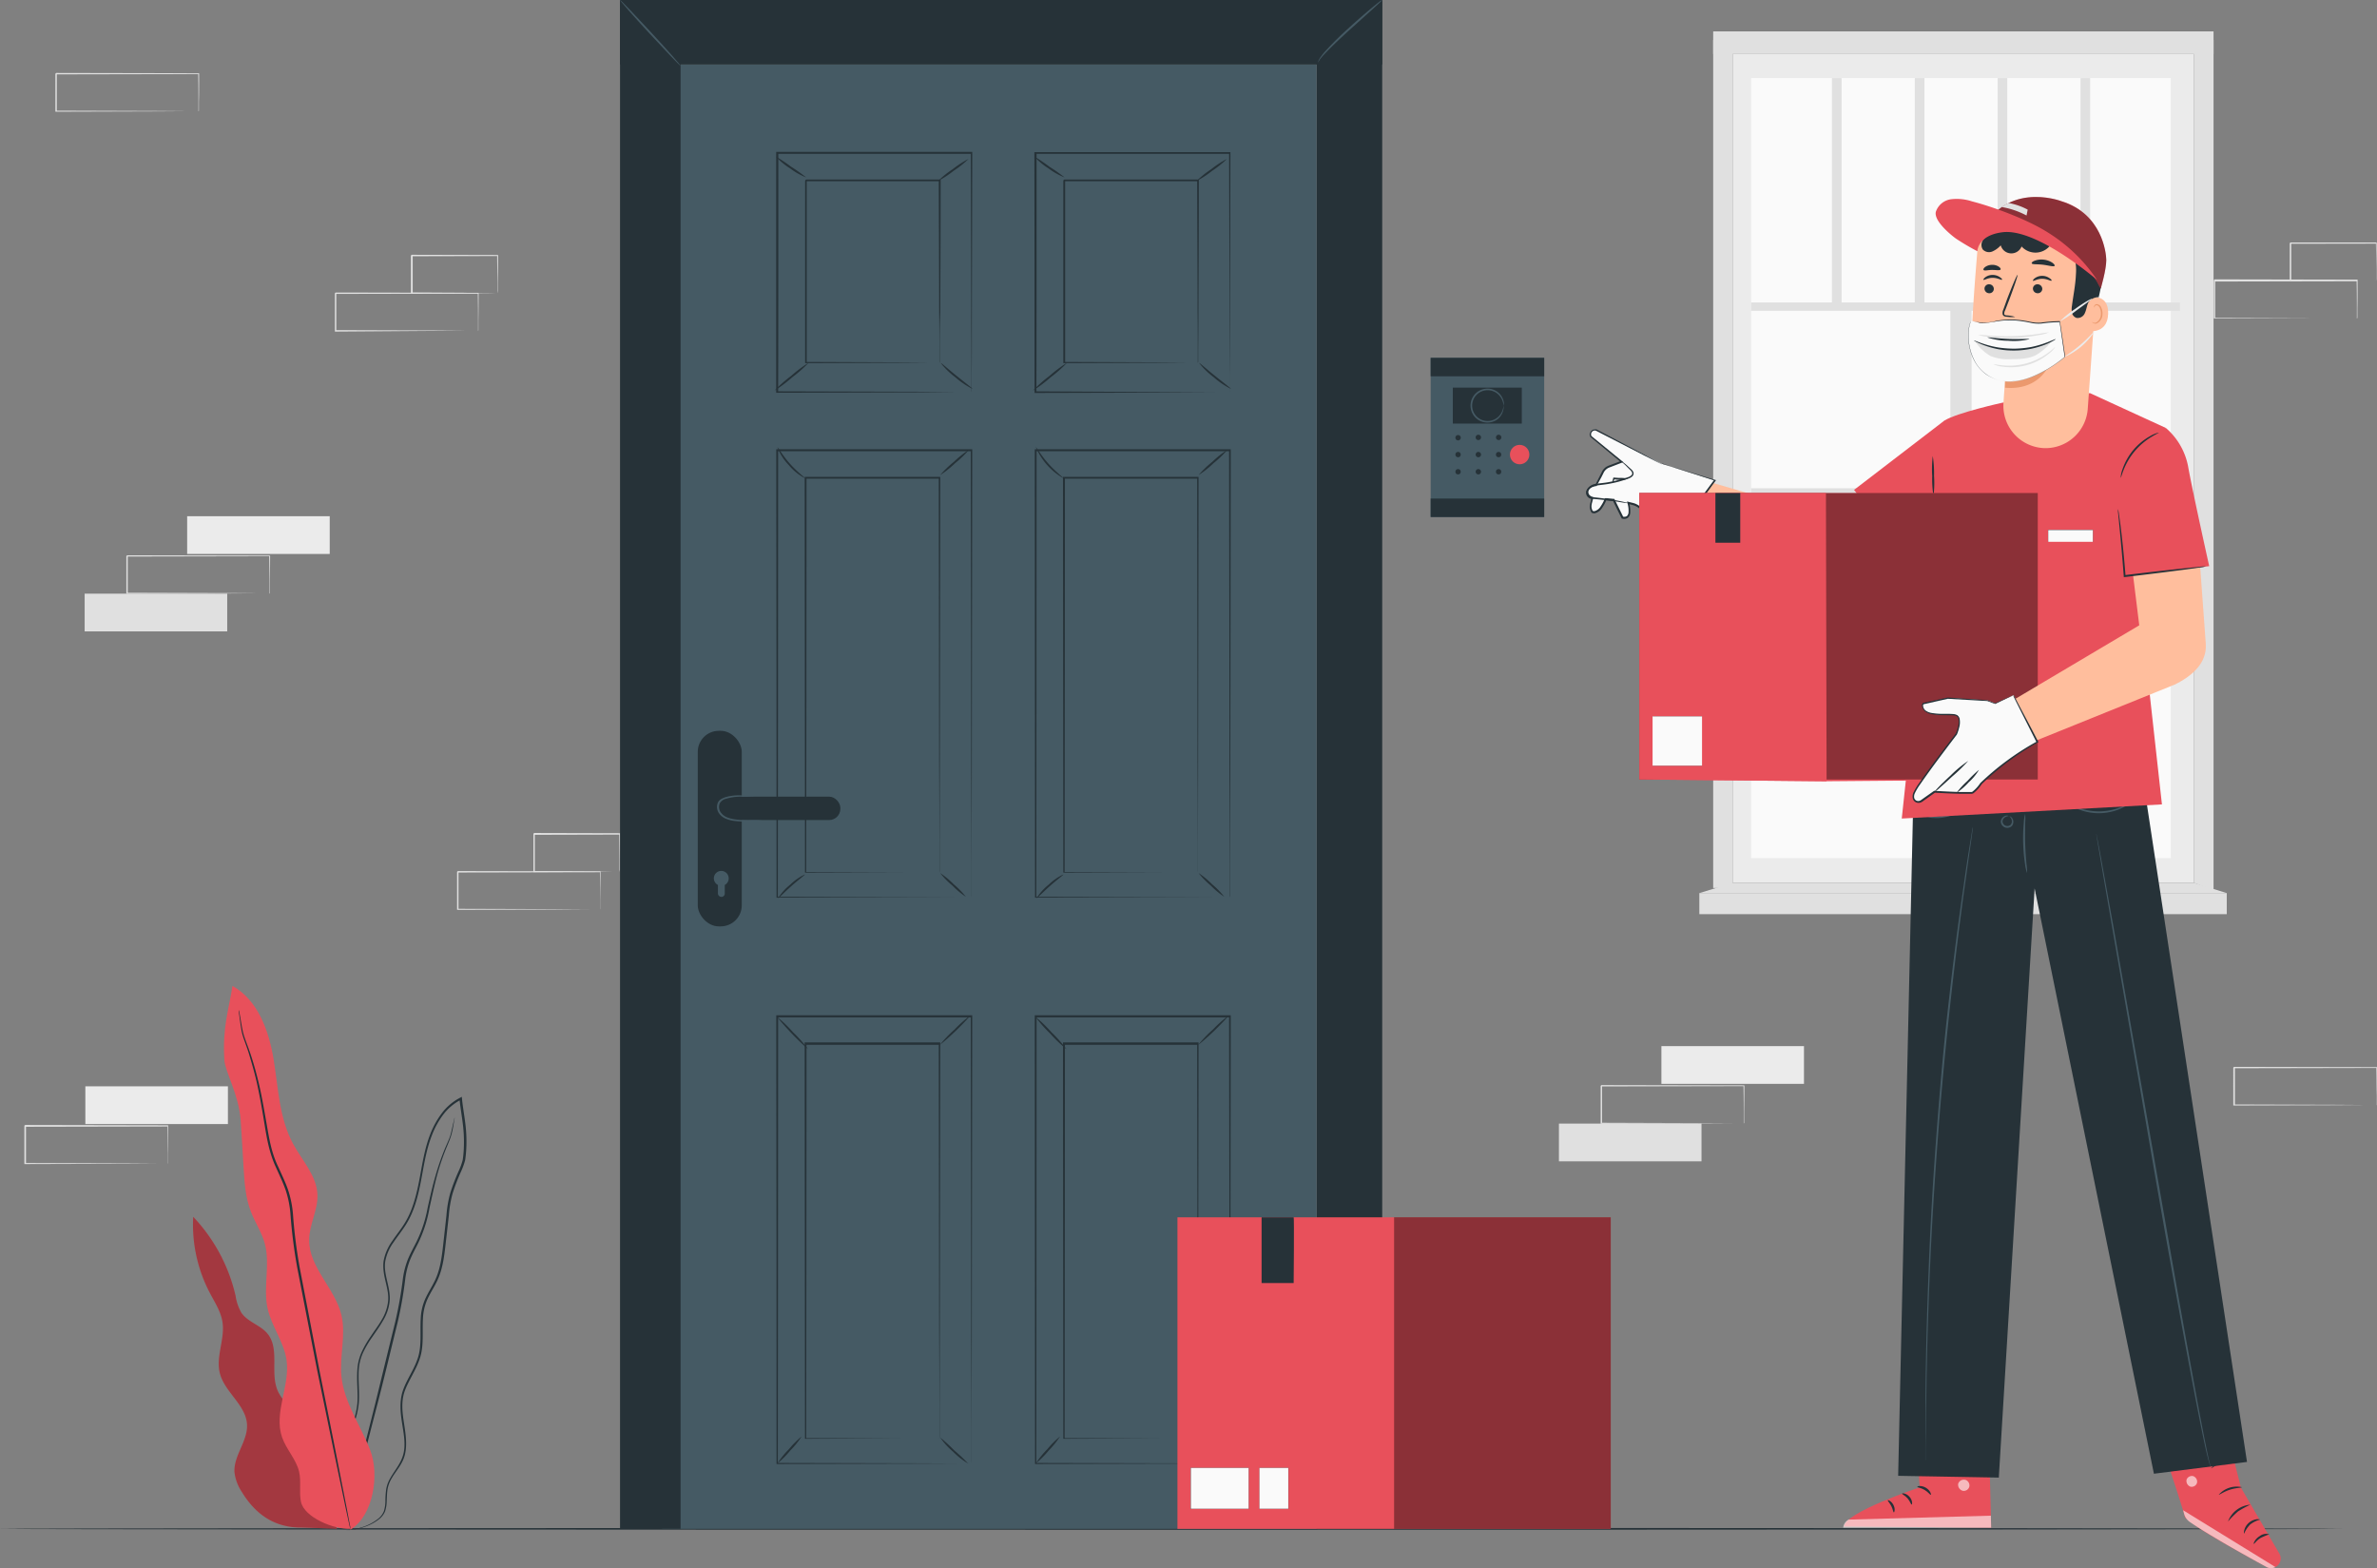 <svg xmlns="http://www.w3.org/2000/svg" viewBox="0 0 672.88 443.87"><rect x="0" y="0" width="672.88" height="443.87" fill="#808080" stroke="none"/><defs><style>.cls-1{fill:#ebebeb;}.cls-2{fill:#fafafa;}.cls-3{fill:#e0e0e0;}.cls-4{fill:#263238;}.cls-5{fill:#e8505b;}.cls-6{opacity:0.6;}.cls-7{fill:#fff;}.cls-8{opacity:0.3;}.cls-9{fill:#455a64;}.cls-10{fill:#ffbe9d;}.cls-11{fill:#eb996e;}.cls-12{opacity:0.4;}</style></defs><g id="Layer_2" data-name="Layer 2"><g id="Background_Complete" data-name="Background Complete"><rect class="cls-1" x="490.49" y="15.29" width="130.6" height="234.61"/><rect class="cls-2" x="495.71" y="22.1" width="118.81" height="220.81"/><polygon class="cls-3" points="626.61 252.01 621.09 249.9 621.09 11.31 626.61 11.31 626.61 252.01"/><rect class="cls-3" x="495.71" y="85.62" width="121.39" height="2.35"/><rect class="cls-3" x="495.71" y="138.2" width="121.39" height="2.35"/><rect class="cls-3" x="495.71" y="190.79" width="121.39" height="2.35"/><rect class="cls-3" x="473.93" y="164.98" width="162.38" height="6" transform="translate(387.14 723.1) rotate(-90)"/><rect class="cls-3" x="518.59" y="22.1" width="2.72" height="64.7"/><rect class="cls-3" x="542.05" y="22.1" width="2.72" height="64.7"/><rect class="cls-3" x="565.5" y="22.1" width="2.72" height="64.7"/><rect class="cls-3" x="588.96" y="22.1" width="2.72" height="64.7"/><rect class="cls-3" x="484.97" y="11.31" width="5.52" height="240.04"/><rect class="cls-3" x="484.97" y="8.89" width="141.64" height="6.4"/><rect class="cls-3" x="481.05" y="252.8" width="149.3" height="5.96"/><polygon class="cls-3" points="621.09 249.9 630.35 252.8 481.05 252.8 490.5 249.9 621.09 249.9"/><rect class="cls-1" x="24.16" y="307.49" width="40.36" height="10.68"/><path class="cls-3" d="M47.46,329.41a.76.76,0,0,1,0-.19v-.55q0-.75,0-2.1c0-1.84,0-4.49-.07-7.84l.13.13-40.36.08c.09-.09-.21.21.2-.21h0v10.66l-.2-.2,28.76.09,8.49.06,2.29,0h.63l-.58,0-2.25,0-8.44.06-28.9.09H6.9v-.2c0-1.72,0-3.47,0-5.25v-5.41h0c.41-.41.12-.11.21-.2l40.36.08h.12v.12c0,3.38,0,6-.07,7.91,0,.89,0,1.58,0,2.08,0,.21,0,.38,0,.52S47.46,329.42,47.46,329.41Z"/><path class="cls-3" d="M56.18,31.52a.76.76,0,0,1,0-.19v-.55q0-.75,0-2.1c0-1.85,0-4.49-.07-7.84l.13.13-40.36.08c.09-.09-.21.2.2-.21h0V31.52l-.2-.2,28.76.09,8.49.06,2.29,0h.82s-.06,0-.19,0l-.58,0-2.25,0-8.44.06-28.9.09h-.2v-.2c0-1.72,0-3.47,0-5.25V20.86h0c.41-.41.12-.11.21-.2l40.36.08h.12v.12c0,3.38,0,6.05-.07,7.91,0,.89,0,1.58,0,2.08,0,.21,0,.38,0,.52A.86.86,0,0,1,56.18,31.52Z"/><path class="cls-3" d="M672.76,312.84a.91.91,0,0,1,0-.2v-.54q0-.77,0-2.1c0-1.85,0-4.5-.07-7.84l.13.13-40.36.08c.09-.09-.21.2.2-.21h0v10.66l-.2-.2,28.76.09,8.49.06,2.29,0,.6,0H672l-2.25,0-8.44.06-28.9.09h-.21V302.18h0c.41-.41.12-.11.21-.2l40.36.08h.12v.12c0,3.37,0,6-.07,7.91q0,1.33,0,2.07c0,.22,0,.39,0,.53S672.76,312.84,672.76,312.84Z"/><path class="cls-3" d="M135.33,93.66s0-.07,0-.19v-.55c0-.5,0-1.21,0-2.1,0-1.85,0-4.5-.07-7.84l.12.13L95,83.19c.09-.09-.21.2.2-.21h0v5.41c0,1.78,0,3.53,0,5.25l-.2-.2,28.77.09,8.48.06,2.3,0,.6,0h0l-.58,0-2.25,0-8.44.06L95,93.86h-.2V83h0c.41-.41.11-.11.21-.2l40.35.08h.13V83c0,3.38-.05,6-.07,7.91q0,1.33,0,2.07c0,.22,0,.39,0,.53S135.34,93.66,135.33,93.66Z"/><path class="cls-3" d="M140.81,83a.8.8,0,0,1,0-.2c0-.15,0-.34,0-.57,0-.52,0-1.24,0-2.14,0-1.87-.05-4.51-.08-7.76l.15.14-24.25.06c-.19.18.25-.25.2-.2h0v5.5c0,1.78,0,3.51,0,5.17l-.19-.19,17.34.09,5.06.05,1.36,0,.49,0-.44,0L139,83l-5,0-17.48.1h-.2V83c0-1.66,0-3.39,0-5.17v-5.5h0l.21-.21,24.25.06H141v.15c0,3.28-.06,6-.08,7.85,0,.89,0,1.59,0,2.11A6,6,0,0,1,140.81,83Z"/><path class="cls-3" d="M667.18,90.16a1.31,1.31,0,0,1,0-.19c0-.14,0-.32,0-.55q0-.75,0-2.1c0-1.84,0-4.49-.07-7.83l.13.12-40.36.08.21-.2h0v1.35c0,.45,0,.91,0,1.36v7.94l-.2-.2,28.76.1,8.49,0,2.3,0h.81s-.06,0-.19,0h-.57l-2.26,0-8.44,0-28.9.1h-.2v-.21c0-1.71,0-3.46,0-5.25v-5.4h0l.21-.21,40.36.08h.13v.13c0,3.37,0,6.05-.06,7.91,0,.88,0,1.57,0,2.07V90A.79.79,0,0,1,667.18,90.16Z"/><path class="cls-3" d="M672.65,79.49s0-.08,0-.21l0-.56c0-.53,0-1.24,0-2.14,0-1.87,0-4.52-.08-7.77l.15.15L648.4,69l.21-.21h0v2.76c0,.92,0,1.83,0,2.72v5.18l-.2-.2,17.35.1,5,0,1.36,0,.49,0a3.32,3.32,0,0,1-.44,0l-1.32,0-5,0-17.48.09h-.19v-.19c0-1.66,0-3.39,0-5.18V68.83h0l.2-.2,24.25,0h.15v.15c0,3.29-.06,6-.08,7.86,0,.89,0,1.59,0,2.11A6.19,6.19,0,0,1,672.65,79.49Z"/><rect class="cls-3" x="23.96" y="168.04" width="40.36" height="10.68"/><rect class="cls-1" x="52.98" y="146.12" width="40.36" height="10.68"/><path class="cls-3" d="M76.27,168a1.49,1.49,0,0,1,0-.19v-.55q0-.75,0-2.1c0-1.84,0-4.49-.07-7.83l.12.12-40.36.08c.1-.09-.2.21.21-.2h0v5.4c0,1.78,0,3.54,0,5.25l-.2-.2,28.76.09,8.49.06,2.3,0h.81s-.06,0-.18,0h-.58l-2.25,0-8.45.05-28.9.1h-.2V157.39h0c.41-.41.11-.12.2-.21l40.36.08h.13v.13c0,3.37-.06,6-.07,7.91q0,1.32,0,2.07c0,.21,0,.39,0,.52S76.28,168.05,76.27,168Z"/><rect class="cls-3" x="441.3" y="318.04" width="40.36" height="10.68"/><rect class="cls-1" x="470.31" y="296.11" width="40.36" height="10.68"/><path class="cls-3" d="M493.61,318a.91.91,0,0,1,0-.2v-.55q0-.75,0-2.1c0-1.84,0-4.49-.07-7.83l.13.12-40.36.08.2-.2h0V318l-.2-.2,28.76.1,8.49.05,2.29,0h.6l.22,0h-.77l-2.25,0-8.44.05-28.9.1h-.2V318c0-1.71,0-3.46,0-5.25v-5.4h0l.21-.21,40.36.08h.12v.13c0,3.37-.05,6.05-.07,7.91q0,1.32,0,2.07c0,.22,0,.39,0,.53A1.15,1.15,0,0,1,493.61,318Z"/><path class="cls-3" d="M169.89,257.44s0-.07,0-.19v-.55q0-.75,0-2.1c0-1.84,0-4.49-.07-7.83l.12.12-40.35.08.2-.2h0v5.42c0,1.78,0,3.54,0,5.25l-.2-.2,28.77.09,8.48.06,2.3,0h.81s-.06,0-.18,0h-.58l-2.25,0-8.44.05-28.91.09h-.2V246.77h0l.21-.21,40.35.08H170v.13c0,3.37-.05,6-.07,7.91q0,1.32,0,2.07v.52C169.9,257.39,169.9,257.45,169.89,257.44Z"/><path class="cls-3" d="M175.37,246.77a1.07,1.07,0,0,1,0-.21c0-.15,0-.34,0-.56,0-.53,0-1.24,0-2.14,0-1.88-.05-4.52-.08-7.77l.15.15-24.25.06c-.19.18.25-.26.2-.21h0v5.48c0,1.79,0,3.52,0,5.18l-.19-.2,17.34.09,5.06.06,1.36,0,.49,0-.44,0-1.33,0-5,.05-17.48.09h-.2v-.19c0-1.66,0-3.39,0-5.18v-5.48h0l.21-.21,24.25.06h.15v.15c0,3.29-.06,6-.08,7.86,0,.88,0,1.59,0,2.1A6.29,6.29,0,0,1,175.37,246.77Z"/></g><g id="Floor"><path class="cls-4" d="M663.13,432.75c0,.14-148.46.26-331.55.26S0,432.89,0,432.75s148.43-.26,331.58-.26S663.13,432.6,663.13,432.75Z"/></g><g id="Character"><path class="cls-5" d="M627.93,395.58l6.43,25.5,10.9,18.71a2.7,2.7,0,0,1-1.14,3.77h0a2.64,2.64,0,0,1-2.46,0c-4.9-2.64-22.85-12.44-23.22-14.33-.42-2.2-8.56-26.46-8.56-26.46Z"/><g class="cls-6"><path class="cls-7" d="M644.12,443.56,618,427.48l.29,1.07a4.1,4.1,0,0,0,1.63,2.28c2.14,1.45,8.11,5.31,21.69,12.72a2.69,2.69,0,0,0,2.54,0Z"/></g><g class="cls-6"><path class="cls-7" d="M620.91,417.86a1.63,1.63,0,0,1,1,1.93,1.57,1.57,0,0,1-1.91,1,1.73,1.73,0,0,1-1-2.05,1.62,1.62,0,0,1,2.1-.83"/></g><path class="cls-4" d="M635.27,434.09A8.17,8.17,0,0,1,637,431.5a8,8,0,0,1,2.76-1.36c0-.07-.37-.18-1-.1a4.29,4.29,0,0,0-2.16,1,4.18,4.18,0,0,0-1.27,2C635.14,433.7,635.2,434.09,635.27,434.09Z"/><path class="cls-4" d="M638,437c.15.08.74-1,2-1.71a23.88,23.88,0,0,1,2.38-1,3,3,0,0,0-2.69.51C638.28,435.63,637.86,437,638,437Z"/><path class="cls-4" d="M630.7,430.67a27.77,27.77,0,0,1,2.83-2.85,26.72,26.72,0,0,1,3.51-1.91,7.36,7.36,0,0,0-6.34,4.76Z"/><path class="cls-4" d="M628.1,423.08c.11.13,1.35-.84,3.15-1.41s3.37-.53,3.39-.71a6.72,6.72,0,0,0-6.54,2.12Z"/><path class="cls-4" d="M626,415.64a8.49,8.49,0,0,1,6.83-1.64c0-.07-.33-.31-1-.48a5.76,5.76,0,0,0-2.72,0,5.83,5.83,0,0,0-2.42,1.23C626.19,415.21,626,415.59,626,415.64Z"/><path class="cls-4" d="M628.83,412.68a2.25,2.25,0,0,0-.23-1,6.82,6.82,0,0,0-1.45-2.3,3.14,3.14,0,0,0-1.66-1.06,1.08,1.08,0,0,0-1.11.56,1.75,1.75,0,0,0-.09,1.25,3.8,3.8,0,0,0,4.16,2.51,4.42,4.42,0,0,0,3.57-3.38,1.58,1.58,0,0,0-.27-1.25,1.08,1.08,0,0,0-1.23-.25,3.86,3.86,0,0,0-1.43,1.33,7.7,7.7,0,0,0-1.18,2.45,2.44,2.44,0,0,0-.15,1,12.63,12.63,0,0,1,1.66-3.18,3.52,3.52,0,0,1,1.27-1.13.56.56,0,0,1,.67.13,1.06,1.06,0,0,1,.13.83,3.93,3.93,0,0,1-3.13,2.9A3.32,3.32,0,0,1,624.8,410a1.25,1.25,0,0,1,0-.88.59.59,0,0,1,.61-.31,2.8,2.8,0,0,1,1.42.87A10.12,10.12,0,0,1,628.83,412.68Z"/><path class="cls-5" d="M542,399.61,543.44,421S522.11,428.11,522,432.1l41.66.3-.84-33.48Z"/><g class="cls-6"><path class="cls-7" d="M556.26,418.84a1.69,1.69,0,0,1,1.23,1.9,1.62,1.62,0,0,1-1.87,1.24,1.79,1.79,0,0,1-1.3-2,1.68,1.68,0,0,1,2.09-1.07"/></g><g class="cls-6"><path class="cls-7" d="M563.65,432.4l-.08-3.38-40.25,1.11a2.9,2.9,0,0,0-1.55,2.27Z"/></g><path class="cls-4" d="M542.75,420.84c0,.2,1,.27,2.06.89s1.58,1.46,1.76,1.38-.15-1.26-1.4-2S542.7,420.66,542.75,420.84Z"/><path class="cls-4" d="M538.44,422.78c0,.2.85.52,1.57,1.36s.94,1.74,1.14,1.73.3-1.17-.61-2.2S538.44,422.59,538.44,422.78Z"/><path class="cls-4" d="M536.12,428.08c.18,0,.44-1-.12-2.08s-1.52-1.51-1.6-1.34.53.75,1,1.66S535.92,428.07,536.12,428.08Z"/><path class="cls-4" d="M543,415.92c.09.19,1-.12,2.17-.08s2.06.38,2.16.2-.78-.88-2.14-.91S542.87,415.77,543,415.92Z"/><g class="cls-8"><polygon points="542.3 403.85 542.55 407.67 563.01 406.86 562.93 403.42 542.3 403.85"/></g><path class="cls-4" d="M542.77,411.59a3.78,3.78,0,0,0,2.08-.07,9.08,9.08,0,0,0,2.16-.74,8.83,8.83,0,0,0,1.18-.67,2.68,2.68,0,0,0,.62-.51.88.88,0,0,0,.06-1.08,1.16,1.16,0,0,0-.91-.44,2.88,2.88,0,0,0-.78.13,7.74,7.74,0,0,0-1.28.49A7.3,7.3,0,0,0,544,410c-.93.92-1.24,1.69-1.17,1.73s.54-.59,1.51-1.36a8.11,8.11,0,0,1,1.82-1.1,8.32,8.32,0,0,1,1.19-.41c.44-.13.81-.14.93.05s.05.11,0,.24a2,2,0,0,1-.45.37,10.44,10.44,0,0,1-1.08.66,12.46,12.46,0,0,1-2,.84A13.21,13.21,0,0,0,542.77,411.59Z"/><path class="cls-4" d="M543,411.88a3.38,3.38,0,0,0,.49-2,7.08,7.08,0,0,0-.35-2.28,8.1,8.1,0,0,0-.57-1.25,1.76,1.76,0,0,0-1.37-1,1,1,0,0,0-.85.61,2.7,2.7,0,0,0-.19.77,4.65,4.65,0,0,0,0,1.4,4.72,4.72,0,0,0,1,2.13c.84,1.06,1.7,1.27,1.71,1.2s-.65-.47-1.31-1.49a4.94,4.94,0,0,1-.72-1.94,4.47,4.47,0,0,1,0-1.21c.05-.44.2-.8.37-.76s.57.31.75.66a6.35,6.35,0,0,1,.55,1.11,7.77,7.77,0,0,1,.47,2.07C543.12,411.08,542.93,411.85,543,411.88Z"/><polygon class="cls-4" points="541.91 212.78 605.4 212.31 636.08 413.81 609.73 417.15 575.96 251.47 565.85 417.74 565.83 418.24 537.33 417.74 541.91 212.78"/><path class="cls-9" d="M573.83,247.13a13.11,13.11,0,0,0-.16-2.46c-.14-1.51-.31-3.59-.38-5.9s0-4.41,0-5.93a14.83,14.83,0,0,0,0-2.46,9.89,9.89,0,0,0-.39,2.44,49.38,49.38,0,0,0,.36,11.9A10.63,10.63,0,0,0,573.83,247.13Z"/><path class="cls-9" d="M568.6,231s-.11-.12-.37-.15a1.69,1.69,0,0,0-1.05.32,1.85,1.85,0,0,0-.8,1.45,1.85,1.85,0,0,0,3.22,1.09,1.89,1.89,0,0,0,.25-1.64,1.65,1.65,0,0,0-.65-.89c-.22-.13-.37-.14-.38-.11s.51.3.67,1.1a1.55,1.55,0,0,1-.27,1.24,1.39,1.39,0,0,1-2.35-.8,1.51,1.51,0,0,1,.54-1.15A2.17,2.17,0,0,1,568.6,231Z"/><path class="cls-9" d="M584.86,226.9s.19.22.58.53a11.19,11.19,0,0,0,1.81,1.14,14.68,14.68,0,0,0,3,1.12,15.49,15.49,0,0,0,7.73,0,14.11,14.11,0,0,0,3-1.12,11.27,11.27,0,0,0,1.81-1.13c.4-.32.6-.5.58-.53s-.94.6-2.55,1.33a15.91,15.91,0,0,1-2.93,1,17.55,17.55,0,0,1-3.75.43,18.23,18.23,0,0,1-3.76-.43,17,17,0,0,1-2.93-1C585.8,227.5,584.92,226.82,584.86,226.9Z"/><path class="cls-9" d="M545.56,231.17a4.29,4.29,0,0,0,1.74.36,12.32,12.32,0,0,0,8.14-2.32,4.36,4.36,0,0,0,1.29-1.23,22.12,22.12,0,0,1-5.3,2.61A21.72,21.72,0,0,1,545.56,231.17Z"/><path class="cls-9" d="M626,415.64a1.63,1.63,0,0,1-.19-.43c-.09-.3-.21-.74-.36-1.33-.28-1.18-.66-2.94-1.11-5.2-.91-4.53-2.15-11.1-3.62-19.22-3-16.25-6.91-38.73-11.25-63.55s-8.32-47.29-11.19-63.58c-1.47-8.11-2.65-14.68-3.48-19.25-.42-2.25-.75-4-1-5.22-.12-.58-.21-1-.27-1.36s-.11-.46-.11-.46,0,.16.06.47l.21,1.37c.21,1.22.51,3,.89,5.24.79,4.58,1.92,11.16,3.31,19.28,2.83,16.29,6.73,38.77,11,63.6s8.35,47.29,11.4,63.53c1.53,8.11,2.82,14.67,3.79,19.19S625.83,415.72,626,415.64Z"/><path class="cls-9" d="M545.11,413.37s0-.16,0-.47,0-.78,0-1.36c0-1.23,0-3,.05-5.24s0-5.07.09-8.3.08-6.92.19-11c.15-8.14.47-17.83.93-28.58s1.18-22.57,2.1-35,2-24.17,3.15-34.88,2.27-20.33,3.33-28.41c.5-4,1-7.68,1.46-10.89s.82-6,1.15-8.21.56-4,.73-5.2q.12-.85.18-1.35a3.89,3.89,0,0,0,0-.46s0,.15-.09.45-.13.78-.23,1.35c-.19,1.21-.47,2.95-.83,5.18s-.79,5-1.24,8.2-1,6.85-1.54,10.88c-1.1,8.07-2.28,17.7-3.45,28.41S548.93,311,548,323.43s-1.58,24.22-2,35-.71,20.45-.83,28.6c-.08,4.07-.08,7.75-.1,11s0,6,0,8.29,0,4,0,5.25c0,.58,0,1,0,1.36S545.11,413.37,545.11,413.37Z"/><path class="cls-10" d="M479.47,135.12l39.67,11.58,22.22-13.12,16.87,20L526.77,167.2a16.36,16.36,0,0,1-14-.47l-39-20Z"/><path class="cls-2" d="M470.42,131.29l-4.91-2.55-13.66-7.1a1.27,1.27,0,0,0-1.58,1.8L459,130.6,455.34,132a3.07,3.07,0,0,0-1.66,1.51l-1.94,3.85s-2.21.23-2.43,1.67,1.43,1.93,1.43,1.93l-.41,1.68a2.85,2.85,0,0,0,.4,2.29h0c2.12.87,3.8-3.56,3.8-3.56l2.25.24,2.46,5c3.13.75,1.65-4.18,1.65-4.18l1.38.35c1.38.34,2.1,1.32,4.25,2.42s6.37,1.49,6.37,1.49L476,149,485.47,136Z"/><path class="cls-4" d="M470.42,131.29l.27.06.78.22,3,.88,11.07,3.39.23.07-.14.19c-2.65,3.65-5.85,8.05-9.42,13l-.14.19-.18-.14-3.12-2.29.12,0a22.33,22.33,0,0,1-6.16-1.36,18.77,18.77,0,0,1-2.85-1.72,5.48,5.48,0,0,0-1.41-.75c-.5-.14-1.08-.27-1.62-.41l.3-.32a8.27,8.27,0,0,1,.34,2.84,2.06,2.06,0,0,1-.68,1.44,2,2,0,0,1-1.61.22l-.11,0-.06-.12c-.78-1.58-1.62-3.26-2.46-5l.2.15-2-.21-.28,0,.27-.17a11.63,11.63,0,0,1-1.2,2.26,3.4,3.4,0,0,1-2.09,1.57h-.37a2.49,2.49,0,0,1-.35-.08l-.08,0,0,0h0s-.22-.18-.12-.09h0l-.08-.15a1.59,1.59,0,0,1-.15-.29,3.06,3.06,0,0,1-.28-1.29,5.34,5.34,0,0,1,.22-1.25l.29-1.17.19.31a2.43,2.43,0,0,1-1.35-.9,1.85,1.85,0,0,1-.19-1.63,2.12,2.12,0,0,1,1.12-1.14,4.41,4.41,0,0,1,1.45-.43l-.2.13c.42-.81.82-1.62,1.23-2.42l.6-1.2a3.53,3.53,0,0,1,.8-1.14,3.32,3.32,0,0,1,1.18-.73l1.21-.46,2.37-.9-.07.4-8.69-7.18,0,0,0,0a1.48,1.48,0,0,1,1.83-2.09h0l13.54,7.14,3.67,2,1,.53.31.19a1.89,1.89,0,0,1-.34-.14l-1-.48-3.73-1.87-13.62-7h0a1,1,0,0,0-1.18.27,1.07,1.07,0,0,0-.15,1.25l-.05-.06,8.73,7.14.32.26-.38.14-2.37.91-1.2.46a2.82,2.82,0,0,0-1,.63,3.09,3.09,0,0,0-.7,1l-.6,1.19L452,137.46l0,.12-.14,0c-.85.12-1.87.48-2.16,1.24a1.38,1.38,0,0,0,.14,1.17,2,2,0,0,0,1.05.69l.25.08L451,141l-.29,1.16a4.9,4.9,0,0,0-.2,1.13,2.69,2.69,0,0,0,.23,1.08l.12.24.08.12v0h0c.11.08-.14-.12-.11-.1h0l.06,0a1.83,1.83,0,0,1,.25.06h.25a2.87,2.87,0,0,0,1.72-1.35,10.45,10.45,0,0,0,1.14-2.14l.08-.19.19,0,.29,0,2,.21H457l.06.13,2.47,5-.18-.13a1.5,1.5,0,0,0,1.18-.13,1.54,1.54,0,0,0,.48-1.09,7.72,7.72,0,0,0-.31-2.63l-.12-.43.42.11c.56.14,1.09.26,1.66.42a6.13,6.13,0,0,1,1.54.82,18.51,18.51,0,0,0,2.76,1.68,22.11,22.11,0,0,0,6,1.34H473l0,0,3.11,2.3-.32.05,9.51-12.91.09.27-11-3.54-2.95-1-.76-.26A1.06,1.06,0,0,1,470.42,131.29Z"/><path class="cls-4" d="M461.22,142.47a27.28,27.28,0,0,1-2.94-.41c-1.85-.27-4.47-.61-7.56-.86h0a1.72,1.72,0,0,1-1.59-2.39,3.27,3.27,0,0,1,2.64-1.85c1.17-.19,2.25-.25,3.32-.44s2.07-.39,3-.63,1.86-.51,2.69-.79a2.68,2.68,0,0,0,1-.54.71.71,0,0,0,.21-.85,2.51,2.51,0,0,0-.62-.77l-.68-.68a14.73,14.73,0,0,0-1.09-1.06c-.62-.55-1-.78-1-.82a3.68,3.68,0,0,1,1.13.66,14.51,14.51,0,0,1,1.16,1l.7.65a2.76,2.76,0,0,1,.74.86,1.11,1.11,0,0,1-.27,1.29,3.18,3.18,0,0,1-1.19.66c-.83.3-1.74.59-2.7.85s-2,.48-3.07.66-2.22.27-3.31.45a2.8,2.8,0,0,0-2.25,1.52,1.23,1.23,0,0,0,1,1.72h.05c3.1.3,5.73.7,7.57,1.06.92.18,1.64.34,2.14.47A3.32,3.32,0,0,1,461.22,142.47Z"/><path class="cls-4" d="M460.85,135.47a4.72,4.72,0,0,1-2.61.35,8.57,8.57,0,0,1-1.39-.18l.24-.14c-.29.68-.54,1.11-.62,1.08s0-.52.2-1.23l.05-.16.19,0,1.36.09A11.72,11.72,0,0,1,460.85,135.47Z"/><polygon class="cls-5" points="550.41 119.05 524.85 138.66 542.77 162.26 564.63 149.85 550.41 119.05"/><path class="cls-5" d="M550.41,119.05h0c3.7-2.28,16.5-5.08,16.5-5.08l24.73-2.69,21.46,9.85-8.82,36.93L612,227.69l-73.65,4Z"/><rect class="cls-2" x="579.77" y="149.94" width="12.69" height="3.42"/><path class="cls-4" d="M592.48,153.39H579.75v-3.47h12.73Zm-12.68,0h12.63V150H579.8Z"/><path class="cls-4" d="M547.33,140.42a31,31,0,0,1-.36-5.67,30.12,30.12,0,0,1,.16-5.68,32.2,32.2,0,0,1,.36,5.67A30,30,0,0,1,547.33,140.42Z"/><path class="cls-10" d="M593.73,77.39,591,115.74a12,12,0,0,1-11.93,11.11h0a12,12,0,0,1-11.93-12.74c.24-3.65.46-6.64.46-6.64s-9.29-1.44-9.4-10.72c-.07-5.36.86-17.53,1.65-26.85A12.17,12.17,0,0,1,572,58.77h5.61A17.17,17.17,0,0,1,593.73,77.39Z"/><path class="cls-11" d="M567.61,107.34a21.54,21.54,0,0,0,12.1-3.44s-2.86,6.68-12.12,5.84Z"/><path class="cls-4" d="M561.77,81.63A1.33,1.33,0,0,0,563.05,83a1.25,1.25,0,0,0,1.36-1.19,1.32,1.32,0,0,0-1.27-1.34A1.26,1.26,0,0,0,561.77,81.63Z"/><path class="cls-4" d="M561.48,79.21c.17.17,1.17-.57,2.6-.57s2.47.72,2.62.55-.09-.39-.55-.72a3.56,3.56,0,0,0-2.1-.65,3.47,3.47,0,0,0-2.06.66C561.55,78.82,561.4,79.13,561.48,79.21Z"/><path class="cls-4" d="M575.48,81.63A1.33,1.33,0,0,0,576.76,83a1.27,1.27,0,0,0,1.37-1.19,1.33,1.33,0,0,0-1.28-1.34A1.27,1.27,0,0,0,575.48,81.63Z"/><path class="cls-4" d="M575.5,79.48c.17.17,1.17-.57,2.6-.57s2.47.72,2.62.54-.09-.39-.55-.72a3.63,3.63,0,0,0-2.1-.65,3.54,3.54,0,0,0-2.06.67C575.57,79.09,575.42,79.4,575.5,79.48Z"/><path class="cls-4" d="M570.46,89.7a9.93,9.93,0,0,0-2.32-.42c-.36,0-.71-.11-.77-.35a1.85,1.85,0,0,1,.24-1.08c.35-.88.7-1.81,1.08-2.78,1.5-3.95,2.58-7.19,2.42-7.25s-1.5,3.09-3,7l-1,2.79a2.13,2.13,0,0,0-.19,1.43.92.92,0,0,0,.6.53,2.5,2.5,0,0,0,.62.09A9.15,9.15,0,0,0,570.46,89.7Z"/><path class="cls-4" d="M575.13,74.53c.14.39,1.57.2,3.24.41s3,.65,3.25.31c.1-.17-.14-.53-.68-.91a5.37,5.37,0,0,0-2.41-.84,5.51,5.51,0,0,0-2.53.29C575.38,74,575.07,74.35,575.13,74.53Z"/><path class="cls-4" d="M561.5,76.41c.25.33,1.23,0,2.41,0s2.18.22,2.41-.12c.1-.16-.05-.49-.49-.79a3.26,3.26,0,0,0-2-.53,3.3,3.3,0,0,0-1.93.65C561.52,75.92,561.39,76.25,561.5,76.41Z"/><path class="cls-10" d="M590.6,84.36c.16-.07,6.38-1.89,6.18,4.46s-6.53,4.83-6.54,4.65S590.6,84.36,590.6,84.36Z"/><path class="cls-11" d="M592.26,91.13s.11.08.29.17a1.11,1.11,0,0,0,.82,0,2.73,2.73,0,0,0,1.35-2.41,3.77,3.77,0,0,0-.26-1.6,1.28,1.28,0,0,0-.8-.87.58.58,0,0,0-.67.28c-.09.18,0,.3-.08.31s-.14-.11-.08-.37a.74.74,0,0,1,.26-.39.86.86,0,0,1,.62-.14,1.55,1.55,0,0,1,1.12,1,3.71,3.71,0,0,1,.33,1.78,2.86,2.86,0,0,1-1.7,2.69,1.19,1.19,0,0,1-1-.2C592.26,91.28,592.23,91.14,592.26,91.13Z"/><path class="cls-4" d="M594.13,84.14a3.34,3.34,0,0,0-3,1.57c-.41.9-.5,1.93-.92,2.84A2.24,2.24,0,0,1,587.85,90a2,2,0,0,1-1.32-1.44,5.65,5.65,0,0,1,0-2c.38-3,1-5.9,1.12-8.89A15.27,15.27,0,0,0,585.76,69a8.34,8.34,0,0,0-7.43-4.18c-2,.16-3.78,1.19-5.74,1.46a7.72,7.72,0,0,1-6.44-2.15,14.7,14.7,0,0,0-1.2-.86,3.59,3.59,0,0,1,.67-2c3.88-3.6,10.89-4.6,16-3.31a18.51,18.51,0,0,1,12.16,9.73c2.21,4.81,1.55,11.5.33,16.37"/><path class="cls-5" d="M559.78,68.47s24.35-7.83,34.88,13.23c0,0,1.58-5.27,1.58-8.09,0-1.89-1.13-13.13-12.7-16.67C583.54,56.94,566.11,50.29,559.78,68.47Z"/><path class="cls-4" d="M580.7,69a5.3,5.3,0,0,1-8.43.76,3.12,3.12,0,0,1-5.9-.31A7,7,0,0,1,564,71.18a2.43,2.43,0,0,1-2.71-.56,2.35,2.35,0,0,1,.17-2.79,5.81,5.81,0,0,1,2.47-1.67,17.92,17.92,0,0,1,9.19-1.39,12.38,12.38,0,0,1,8,4.39"/><g class="cls-12"><path d="M559.78,68.47A11.27,11.27,0,0,1,567.52,65c7.18-.32,20.63,3.72,27.14,16.74,0,0,1.58-5.27,1.58-8.09,0-1.89-1.13-13.13-12.7-16.67C583.54,56.94,566.11,50.29,559.78,68.47Z"/></g><path class="cls-5" d="M593.64,79.24a45.88,45.88,0,0,0-14.18-13.59c-5.6-3.5-14.85-7-21.23-8.65a13.84,13.84,0,0,0-5.87-.61A5.28,5.28,0,0,0,548,59.94c-.6,2.41,3.67,6.12,5.67,7.58a66.12,66.12,0,0,0,6.1,3.6s-.06-4.46,7.08-5.38C576.57,64.49,593.64,79.24,593.64,79.24Z"/><path class="cls-3" d="M573.67,61a22.84,22.84,0,0,0-7-2.39,9.15,9.15,0,0,1,1.91-1.15A18.27,18.27,0,0,1,574,59.34Z"/><path class="cls-1" d="M592.25,84.58a13.27,13.27,0,0,1-1.31,1l-3.2,2.34A34.13,34.13,0,0,1,583.08,91a27.74,27.74,0,0,1,4.35-3.56C589.93,85.64,592.15,84.37,592.25,84.58Z"/><path class="cls-1" d="M592.9,93.83a19.36,19.36,0,0,1-8.51,7.23c-.08-.14,2.11-1.38,4.45-3.38S592.78,93.74,592.9,93.83Z"/><path class="cls-2" d="M558,90.76a20.43,20.43,0,0,0,3.18.69c4.59-.25,6.21-1.8,13.71-.2a10.4,10.4,0,0,0,3.69.11,31.56,31.56,0,0,1,4.5-.32l1.44,10s-8.91,7.79-16.93,6.92C557.22,106.86,556,94.76,558,90.76Z"/><path class="cls-4" d="M558,90.76s-.09.27-.27.74a11.34,11.34,0,0,0-.43,2.18,15.83,15.83,0,0,0,1.45,8,10.85,10.85,0,0,0,9.63,6.27,17,17,0,0,0,7-1.39,34.18,34.18,0,0,0,6.73-3.74c.82-.58,1.62-1.18,2.36-1.81l0,.1c-.5-3.52-1-6.89-1.44-10l.1.08a39.31,39.31,0,0,0-5.31.4,10.44,10.44,0,0,1-2.51-.13c-.8-.15-1.56-.33-2.32-.44a24.15,24.15,0,0,0-4.28-.36A22,22,0,0,0,565,91c-1.11.19-2.1.34-3,.42a6.31,6.31,0,0,1-1.22,0c-.37,0-.7-.13-1-.2-1.18-.28-1.81-.5-1.81-.5a12,12,0,0,0,7,.13,23,23,0,0,1,3.67-.42,24.4,24.4,0,0,1,4.31.33c.76.11,1.53.29,2.32.43a10.11,10.11,0,0,0,2.47.13,40.54,40.54,0,0,1,5.32-.42h.08V91c.46,3.14,1,6.51,1.46,10v0l0,0c-.75.64-1.55,1.24-2.38,1.82a33.79,33.79,0,0,1-6.77,3.76,17.13,17.13,0,0,1-7.06,1.39,11.69,11.69,0,0,1-6.16-2,11.46,11.46,0,0,1-3.6-4.37,15.77,15.77,0,0,1-1.4-8,10.94,10.94,0,0,1,.47-2.19Z"/><path class="cls-3" d="M558.84,96.61a24.47,24.47,0,0,0,22.27-.41,16.11,16.11,0,0,1-4.73,4.29c-2.2,1.12-4.76,1.17-7.22,1.17a12.9,12.9,0,0,1-5.76-.92,13.23,13.23,0,0,1-4.31-4.15"/><path class="cls-3" d="M580.05,94.08a12.49,12.49,0,0,1-2.87.76,46.41,46.41,0,0,1-14.31.51A13.54,13.54,0,0,1,560,94.8a23.19,23.19,0,0,1,3,.18,64.37,64.37,0,0,0,7.12.15,64.92,64.92,0,0,0,7.09-.65A26.73,26.73,0,0,1,580.05,94.08Z"/><path class="cls-3" d="M581.78,98.26a8.55,8.55,0,0,1-2,2,16.8,16.8,0,0,1-6,3.08,17,17,0,0,1-6.75.46,8.12,8.12,0,0,1-2.71-.7c0-.09,1,.19,2.75.33A18.4,18.4,0,0,0,579.59,100C581,99,581.71,98.2,581.78,98.26Z"/><path class="cls-4" d="M581.93,96a3.6,3.6,0,0,1-.8.52,19,19,0,0,1-2.35,1.09,24.64,24.64,0,0,1-3.69,1.09,25,25,0,0,1-9.4.15,23.91,23.91,0,0,1-3.72-1,18,18,0,0,1-2.38-1,3.37,3.37,0,0,1-.82-.49c0-.09,1.25.52,3.31,1.15a27.79,27.79,0,0,0,3.69.86,30.38,30.38,0,0,0,4.62.32,29.31,29.31,0,0,0,4.6-.47,27.26,27.26,0,0,0,3.66-1C580.7,96.51,581.89,95.87,581.93,96Z"/><path class="cls-4" d="M574.48,96a18.67,18.67,0,0,1-6,.45,19,19,0,0,1-5.89-.93c0-.15,2.65.29,5.91.41S574.46,95.81,574.48,96Z"/><polygon class="cls-5" points="464.05 220.64 464.05 139.55 576.85 139.55 576.85 220.64 517.07 221.14 464.05 220.64"/><g class="cls-12"><rect x="464.05" y="139.55" width="112.8" height="81.09"/></g><polygon class="cls-5" points="517.07 221.14 464.05 220.64 464.05 139.55 516.89 139.55 517.07 221.14"/><rect class="cls-4" x="485.6" y="139.55" width="7.03" height="14.07"/><rect class="cls-2" x="467.81" y="202.74" width="14" height="14"/><path class="cls-4" d="M481.84,216.77h-14V202.72h14Zm-14-.05h14V202.77h-14Z"/><path class="cls-10" d="M603.25,158.16,605.58,177l-35,20.77,5.44,12,39.78-16.07c4.82-2.44,9-6.06,8.61-11.49l-1.92-26.4Z"/><path class="cls-5" d="M613.1,121.13a19,19,0,0,1,6.39,11.37c1.34,7.31,5.89,27.75,5.89,27.75l-24,2.83,0-5.61c0-.08-2.23-10.54-2.23-10.54l4.47-14.43Z"/><path class="cls-4" d="M624.43,160.33a9.85,9.85,0,0,1-1.64.3l-4.49.62c-3.8.5-9,1.16-14.84,1.85l-2,.24-.27,0,0-.27c-.4-5.35-.84-10.1-1.17-13.52-.16-1.64-.29-3-.39-4a8.2,8.2,0,0,1-.08-1.48,8.75,8.75,0,0,1,.27,1.45c.15.95.34,2.32.55,4,.42,3.41.92,8.16,1.33,13.53l-.29-.24,2-.25c5.8-.69,11.06-1.29,14.86-1.69l4.51-.46A10.86,10.86,0,0,1,624.43,160.33Z"/><path class="cls-4" d="M611.14,122.44c0,.09-.87.46-2.2,1.28a19.11,19.11,0,0,0-7.73,9.14c-.58,1.45-.8,2.4-.89,2.38a7.82,7.82,0,0,1,.55-2.51,16.94,16.94,0,0,1,7.88-9.33A7.82,7.82,0,0,1,611.14,122.44Z"/><path class="cls-2" d="M570,196.76l-5.14,2.35-2.21-.85-11.21-.7-7,1.55-.2.4c0,3.81,7.22,2.31,9.42,2.91s.2,5.31.2,5.31-9.92,12.93-11.65,16c-.86,1.56-.58,2.41-.08,2.87a1.48,1.48,0,0,0,1.87.07l3.67-2.59s10.07.59,10.77.24a10.53,10.53,0,0,0,2.44-2.59,76.42,76.42,0,0,1,16-11.77Z"/><path class="cls-4" d="M570,196.76l.12.2c.1.17.21.39.36.66l1.37,2.58c1.22,2.3,3,5.6,5.11,9.71l.08.15-.15.08a77,77,0,0,0-15.88,11.79l0,0a10.7,10.7,0,0,1-2.34,2.58,1.23,1.23,0,0,1-.51.18l-.45,0-.89,0c-.6,0-1.2,0-1.8,0-2.41-.06-4.89-.18-7.43-.32l.16,0L545.45,226l-1.21.86a1.85,1.85,0,0,1-1.62.33,1.65,1.65,0,0,1-1.16-1.23,2.76,2.76,0,0,1,.2-1.62,16.71,16.71,0,0,1,1.59-2.66c3.49-5,7.07-9.7,10.42-14.1l0,0a11.8,11.8,0,0,0,.66-2.09,4.66,4.66,0,0,0,.07-2.06,1.13,1.13,0,0,0-.5-.71,2.59,2.59,0,0,0-.93-.23c-.69-.06-1.39,0-2.09-.06a20.79,20.79,0,0,1-4.11-.29,4.3,4.3,0,0,1-1.87-.82,2.46,2.46,0,0,1-.83-1.86v0l0,0,.2-.4,0-.1.1,0,7-1.53h0l11.21.76h0l2.2.87h-.09l3.88-1.71,1-.42a1.61,1.61,0,0,1,.33-.12l-.35.18-1,.47-3.77,1.8,0,0,0,0-2.21-.83h0l-11.22-.64h.06l-7,1.58.14-.11c-.06.13-.13.26-.2.4l0-.1a2.07,2.07,0,0,0,.68,1.52,4,4,0,0,0,1.69.72,20.24,20.24,0,0,0,4,.26c.7,0,1.41,0,2.14.06a2.89,2.89,0,0,1,1.13.28,1.68,1.68,0,0,1,.72,1,5.09,5.09,0,0,1-.06,2.3,13.39,13.39,0,0,1-.68,2.18v0l0,0c-3.34,4.41-6.92,9.09-10.39,14.09a16.18,16.18,0,0,0-1.53,2.56,2.19,2.19,0,0,0-.18,1.31,1.14,1.14,0,0,0,.79.85,1.34,1.34,0,0,0,1.19-.26l1.2-.85,2.38-1.68.07-.05h.09c2.54.15,5,.27,7.41.34.6,0,1.2,0,1.78,0h.88l.41,0a.73.73,0,0,0,.31-.11,10.45,10.45,0,0,0,2.21-2.43l0,0h0a75.87,75.87,0,0,1,16-11.75l-.07.23-4.9-9.72-1.32-2.64c-.13-.29-.25-.52-.33-.7A1,1,0,0,1,570,196.76Z"/><path class="cls-4" d="M557.17,215.38a50.45,50.45,0,0,1-4.63,4.49c-1.31,1.21-2.5,2.29-3.38,3.06a8.61,8.61,0,0,1-1.48,1.18c-.12-.12,1.89-2.2,4.51-4.62A33.29,33.29,0,0,1,557.17,215.38Z"/><path class="cls-4" d="M560.22,217.89a14.68,14.68,0,0,1-2.91,3.52,17.68,17.68,0,0,1-3.45,3,23.1,23.1,0,0,1,3.08-3.36A32.22,32.22,0,0,1,560.22,217.89Z"/></g><g id="Plant"><path class="cls-5" d="M88.66,409.83c.84-3.26-1.29-6.52-3.68-8.88s-5.25-4.47-6.49-7.59c-2-5.06.69-11.6-2.74-15.82-2-2.48-5.65-3.31-7.45-6a13.59,13.59,0,0,1-1.61-4.74,48.09,48.09,0,0,0-12-22.38A41.64,41.64,0,0,0,59.42,366c1.39,2.65,3.1,5.24,3.56,8.2.75,4.8-1.93,9.75-.75,14.47,1.35,5.4,7.41,9,7.7,14.56.24,4.7-3.85,8.82-3.55,13.51a12.71,12.71,0,0,0,2.09,5.57c3.63,6,9,10.19,17,10.06l9.9.34Z"/><g class="cls-8"><path d="M88.66,409.83c.84-3.26-1.29-6.52-3.68-8.88s-5.25-4.47-6.49-7.59c-2-5.06.69-11.6-2.74-15.82-2-2.48-5.65-3.31-7.45-6a13.59,13.59,0,0,1-1.61-4.74,48.09,48.09,0,0,0-12-22.38A41.64,41.64,0,0,0,59.42,366c1.39,2.65,3.1,5.24,3.56,8.2.75,4.8-1.93,9.75-.75,14.47,1.35,5.4,7.41,9,7.7,14.56.24,4.7-3.85,8.82-3.55,13.51a12.71,12.71,0,0,0,2.09,5.57c3.63,6,9,10.19,17,10.06l9.9.34Z"/></g><path class="cls-4" d="M97.42,433a7.91,7.91,0,0,0,2.73-.06,16.23,16.23,0,0,0,3.22-.81,13.68,13.68,0,0,0,4-2.17,5.59,5.59,0,0,0,1.64-2.18,10.24,10.24,0,0,0,.46-3c.06-1,.06-2.11.23-3.2a9,9,0,0,1,1.21-3.19c1.17-2.05,3.11-4,3.74-6.77s.19-5.71-.27-8.68-.91-6.21.23-9.3,3.23-5.9,4.32-9.39.57-7.32.8-11.06a14.79,14.79,0,0,1,1.29-5.49c.8-1.76,1.92-3.41,2.78-5.25,1.76-3.74,2.07-8,2.55-12.11.24-2.08.47-4.19.71-6.32a31.54,31.54,0,0,1,1.1-6.33,56.08,56.08,0,0,1,2.37-6.13,20.56,20.56,0,0,0,1.15-3.2A33.27,33.27,0,0,0,132,325a40.3,40.3,0,0,0-.26-6.85c-.27-2.29-.69-4.55-.93-6.84,0-.14,0-.27-.05-.4l0-.45-.4.2a15.19,15.19,0,0,0-5.33,4.5,24.39,24.39,0,0,0-3.28,6c-1.65,4.26-2.25,8.72-3.08,13s-1.89,8.44-4.07,12c-1.08,1.77-2.4,3.38-3.55,5.1a14,14,0,0,0-2.45,5.64c-.59,4.19,1.72,7.87,1.24,11.58a12.92,12.92,0,0,1-1.81,5.14c-.9,1.58-2,3-3,4.52a28.71,28.71,0,0,0-2.65,4.57,14.34,14.34,0,0,0-1.22,5c-.24,3.34.23,6.51,0,9.5a21.91,21.91,0,0,1-2.45,8.14c-1.19,2.43-2.53,4.64-3.64,6.77a34.61,34.61,0,0,0-1.5,3.16,15,15,0,0,0-.87,3.13,19.59,19.59,0,0,0-.08,5.65,14.25,14.25,0,0,0,2.84,7.21,6.84,6.84,0,0,0,.8.86,4.26,4.26,0,0,0,.65.56c.37.27.56.39.56.39a12.76,12.76,0,0,1-1.91-1.89A14.38,14.38,0,0,1,92.82,424a19.51,19.51,0,0,1,.13-5.57,14.83,14.83,0,0,1,.87-3.06c.42-1,1-2.06,1.51-3.11,1.13-2.12,2.47-4.31,3.7-6.76a22.47,22.47,0,0,0,2.53-8.29c.26-3.05-.2-6.23,0-9.49a13.88,13.88,0,0,1,1.19-4.8,29.19,29.19,0,0,1,2.63-4.47c1-1.47,2.07-2.94,3-4.56a13.14,13.14,0,0,0,1.89-5.34c.48-4-1.81-7.66-1.21-11.55a13.35,13.35,0,0,1,2.37-5.4c1.13-1.69,2.45-3.3,3.57-5.11,2.25-3.63,3.34-7.9,4.16-12.17s1.44-8.69,3.06-12.86a23.78,23.78,0,0,1,3.19-5.88,14.68,14.68,0,0,1,5.11-4.31l-.46-.25c0,.12,0,.26.05.4.25,2.31.66,4.58.92,6.84a40.22,40.22,0,0,1,.27,6.75,31.57,31.57,0,0,1-.31,3.3,19.05,19.05,0,0,1-1.11,3.09,58.28,58.28,0,0,0-2.39,6.2,32.09,32.09,0,0,0-1.11,6.43q-.36,3.21-.7,6.34c-.48,4.16-.79,8.32-2.48,11.92-.83,1.79-1.94,3.45-2.77,5.26a15.26,15.26,0,0,0-1.33,5.7c-.21,3.82.29,7.55-.75,10.94s-3.18,6.18-4.28,9.37-.68,6.58-.21,9.54,1,5.88.32,8.51-2.45,4.59-3.64,6.69a9.12,9.12,0,0,0-1.23,3.32,26.26,26.26,0,0,0-.21,3.24,10,10,0,0,1-.42,2.87,5.26,5.26,0,0,1-1.54,2.09A13.73,13.73,0,0,1,103.3,432a17.6,17.6,0,0,1-3.17.86,12.17,12.17,0,0,1-2,.19C97.66,433,97.42,433,97.42,433Z"/><path class="cls-4" d="M128.71,316.35a1.61,1.61,0,0,0-.1.3c-.05.24-.13.53-.21.9-.2.77-.43,1.95-.8,3.42s-1.29,3.13-2.06,5.17a73,73,0,0,0-2.35,7c-.76,2.64-1.43,5.57-2.13,8.71a36.48,36.48,0,0,1-3.17,9.67c-.81,1.61-1.72,3.24-2.45,5a23.53,23.53,0,0,0-1.42,5.68,115.82,115.82,0,0,1-2.14,12c-2,8.11-3.88,15.84-5.6,22.88l-4.69,18.66c-1.3,5.28-2.36,9.57-3.11,12.59-.34,1.45-.62,2.6-.81,3.44-.08.36-.15.65-.2.89a1.43,1.43,0,0,0,0,.31s0-.09.11-.29.16-.53.26-.88c.23-.83.54-2,.93-3.41.79-3,1.92-7.28,3.31-12.54s3-11.63,4.82-18.63,3.65-14.76,5.65-22.88a112.36,112.36,0,0,0,2.13-12A22.72,22.72,0,0,1,116,356.8c.69-1.74,1.59-3.36,2.41-5a37.35,37.35,0,0,0,3.16-9.82c.68-3.15,1.32-6.08,2-8.71s1.49-5,2.25-7,1.6-3.72,2-5.23.54-2.67.69-3.47c.06-.37.12-.66.16-.9A1.27,1.27,0,0,0,128.71,316.35Z"/><path class="cls-5" d="M99.17,433c6.47-3.84,8.33-15.51,5.63-22.53s-7.42-13.44-8.15-20.93c-.56-5.76,1.33-11.67,0-17.29-1.8-7.6-9.22-13.48-9.13-21.28,0-4.38,2.54-8.5,2.34-12.88-.24-5.36-4.36-9.62-6.91-14.35-3.91-7.23-4.17-15.79-5.5-23.9S73,283.07,65.81,279.08c-1.06,6.89-2.87,11.6-2.3,20.94.2,3.35,4.09,9.76,4.62,17.11.32,4.39.54,8.78.81,13.18s.53,8.62,2.07,12.62c1.17,3.07,3.06,5.85,3.93,9,1.64,5.95-.51,12.4.81,18.43,1.12,5.11,4.66,9.5,5.38,14.69,1,7.28-3.7,14.84-1.28,21.78,1.19,3.45,4,6.22,4.83,9.77.63,2.77-.05,5.69.51,8.46.91,4.47,9.43,7.94,14,7.66"/><path class="cls-4" d="M67.59,285.92a1.92,1.92,0,0,0,0,.39c0,.28.09.66.15,1.13.15,1,.31,2.45.65,4.34s1.34,4,2.12,6.62,1.65,5.53,2.37,8.85,1.36,7,2,10.95,1.35,8.26,3.31,12.37c.91,2.07,1.93,4.14,2.69,6.34a28.58,28.58,0,0,1,1.36,7A143.68,143.68,0,0,0,84.18,359l5.59,28.77,4.81,23.44c1.39,6.64,2.51,12,3.3,15.79q.6,2.75.93,4.29c.1.46.19.82.26,1.11a2.18,2.18,0,0,0,.1.37,1.56,1.56,0,0,0,0-.38c0-.29-.12-.66-.2-1.13-.19-1-.46-2.47-.81-4.31-.74-3.78-1.8-9.18-3.1-15.83s-2.92-14.64-4.68-23.46l-5.53-28.77a142.12,142.12,0,0,1-1.9-15,29.28,29.28,0,0,0-1.42-7.13c-.78-2.25-1.81-4.32-2.72-6.38-2-4.05-2.64-8.28-3.33-12.22s-1.32-7.63-2.09-10.95-1.61-6.3-2.47-8.87-1.83-4.71-2.22-6.56-.58-3.33-.77-4.31c-.08-.47-.15-.84-.2-1.12A1.26,1.26,0,0,0,67.59,285.92Z"/></g><g id="Doorbell"><rect class="cls-9" x="404.99" y="101.29" width="32.14" height="45.05"/><rect class="cls-4" x="404.99" y="101.29" width="32.14" height="5.22"/><rect class="cls-4" x="404.99" y="141.12" width="32.14" height="5.22"/><rect class="cls-4" x="411.26" y="109.72" width="19.53" height="10.18"/><path class="cls-9" d="M425.65,114.81s0-.41-.24-1.09a4.59,4.59,0,0,0-1.68-2.41,4.44,4.44,0,0,0-4.15-.58,4.35,4.35,0,0,0,0,8.16,4.44,4.44,0,0,0,4.15-.58,4.59,4.59,0,0,0,1.68-2.41c.2-.68.19-1.09.24-1.09s0,.1,0,.3a3.66,3.66,0,0,1-.08.84A4.63,4.63,0,0,1,424,118.6a4.76,4.76,0,0,1-4.53.74,4.81,4.81,0,0,1,0-9.06A4.76,4.76,0,0,1,424,111a4.63,4.63,0,0,1,1.66,2.65,3.66,3.66,0,0,1,.08.84C425.68,114.71,425.67,114.81,425.65,114.81Z"/><path class="cls-4" d="M413.51,123.81a.76.76,0,1,1-1.51,0,.76.76,0,0,1,1.51,0Z"/><path class="cls-4" d="M419.25,123.81a.76.76,0,0,1-1.52,0,.76.76,0,0,1,1.52,0Z"/><path class="cls-4" d="M425,123.81a.76.76,0,0,1-1.52,0,.76.76,0,0,1,1.52,0Z"/><circle class="cls-4" cx="412.75" cy="128.67" r="0.76"/><path class="cls-4" d="M419.25,128.67a.76.76,0,1,1-.76-.76A.76.76,0,0,1,419.25,128.67Z"/><circle class="cls-4" cx="424.22" cy="128.67" r="0.76"/><circle class="cls-4" cx="412.75" cy="133.53" r="0.76"/><path class="cls-4" d="M419.25,133.53a.76.76,0,1,1-.76-.76A.76.76,0,0,1,419.25,133.53Z"/><circle class="cls-4" cx="424.22" cy="133.53" r="0.76"/><circle class="cls-5" cx="430.18" cy="128.67" r="2.75"/></g><g id="Door"><rect class="cls-4" x="372.68" width="18.6" height="432.74"/><rect class="cls-9" x="187.46" y="18.26" width="185.21" height="414.49"/><rect class="cls-4" x="175.52" width="17.14" height="432.74"/><rect class="cls-4" x="175.52" width="215.76" height="18.26"/><path class="cls-9" d="M391.28,0a3.82,3.82,0,0,1-.7.73l-2,1.84-6.66,6c-2.59,2.37-4.9,4.55-6.48,6.21a19.79,19.79,0,0,0-1.77,2,4.78,4.78,0,0,0-.38.61c0,.15-.08.24-.1.24s0-.09,0-.27a2.91,2.91,0,0,1,.31-.69,15.55,15.55,0,0,1,1.67-2.18,89.66,89.66,0,0,1,6.4-6.35c2.59-2.37,5-4.45,6.77-5.92.89-.74,1.61-1.32,2.12-1.72A3.55,3.55,0,0,1,391.28,0Z"/><path class="cls-9" d="M192.65,18.63c-.1.1-4-4-8.76-9.13S175.41.1,175.52,0s4,4,8.76,9.14S192.76,18.54,192.65,18.63Z"/><rect class="cls-4" x="197.52" y="206.86" width="12.46" height="55.36" rx="5.97"/><path class="cls-9" d="M206.28,248.62a2.1,2.1,0,1,0-3.05,1.87v2.44a1,1,0,0,0,1,.94h0a.94.94,0,0,0,.94-.94v-2.44A2.11,2.11,0,0,0,206.28,248.62Z"/><rect class="cls-4" x="203.58" y="225.5" width="34.31" height="6.62" rx="3.17"/><path class="cls-9" d="M216.05,232.31a4.15,4.15,0,0,1-1,.09l-2.84.12a25.38,25.38,0,0,1-4.25-.14,9.36,9.36,0,0,1-2.47-.63,4.36,4.36,0,0,1-2.12-1.81,3.17,3.17,0,0,1-.13-2.81,2.32,2.32,0,0,1,1-1,6.45,6.45,0,0,1,1.16-.5,13.71,13.71,0,0,1,4.24-.5c1.2,0,2.17.06,2.84.1a4.28,4.28,0,0,1,1.05.12,32.67,32.67,0,0,1-3.89.15,14,14,0,0,0-4.08.59,2.74,2.74,0,0,0-1.81,1.29,2.69,2.69,0,0,0,.13,2.34,4,4,0,0,0,1.87,1.6,8.91,8.91,0,0,0,2.33.61,27.87,27.87,0,0,0,4.17.25A21.15,21.15,0,0,1,216.05,232.31Z"/><path class="cls-4" d="M275,111.06s0-.11,0-.33,0-.54,0-1c0-.85,0-2.08,0-3.68,0-3.23,0-7.92-.06-13.86,0-11.89-.07-28.78-.12-48.87l.24.23-55,0h0l.27-.26c0,25,0,48.33-.05,67.69l-.22-.21,39.85.11L271,111l2.94,0,1,0-1,0-2.91,0-11.1.06-40,.11h-.21v-.22c0-19.36,0-42.65,0-67.69v-.26H220l55,0h.23v.24c-.05,20.15-.09,37.09-.12,49,0,5.92,0,10.59-.06,13.81,0,1.57,0,2.79,0,3.63,0,.4,0,.7,0,.93A2.86,2.86,0,0,1,275,111.06Z"/><path class="cls-4" d="M265.92,102.69a1.61,1.61,0,0,1,0-.26c0-.19,0-.43,0-.74,0-.66,0-1.61,0-2.82,0-2.49,0-6.08-.06-10.61,0-9.09-.07-22-.12-37.19l.24.24-37.87,0c-.06,0,.49-.49.26-.26V65.23c0,4.61,0,9.1,0,13.44,0,8.68,0,16.77,0,24l-.21-.22,27.48.11,7.66.06,2,0,.71,0-.66,0-2,0-7.61.06-27.61.11h-.21v-.21c0-7.25,0-15.34,0-24,0-4.34,0-8.83,0-13.44V51.08l.26-.27,37.87,0h.23v.23c0,15.3-.08,28.22-.11,37.34C266,92.93,266,96.5,266,99c0,1.19,0,2.12,0,2.78l0,.71A2.07,2.07,0,0,1,265.92,102.69Z"/><path class="cls-4" d="M275,254s0-.22,0-.63,0-1,0-1.82c0-1.61,0-4,0-7,0-6.14,0-15.07-.07-26.3,0-22.43-.07-54-.12-90.78l.25.25H220l.27-.26c0,49.29-.06,94-.08,126.57l-.19-.19,40.16.1,11,0,2.86,0,1,0-1,0-2.83,0-10.91.05-40.28.1h-.18V254c0-32.58,0-77.28-.08-126.57v-.26h55.48v.25c-.05,36.81-.09,68.47-.12,91,0,11.21-.06,20.12-.07,26.24,0,3,0,5.39,0,7,0,.78,0,1.38,0,1.79S275,254,275,254Z"/><path class="cls-4" d="M265.92,247s0-.2,0-.57,0-.92,0-1.62c0-1.45,0-3.55,0-6.28,0-5.46,0-13.4-.07-23.34,0-19.89-.07-47.79-.11-79.95l.25.25H228.05l.26-.26c0,44.68-.07,84.78-.09,111.76l-.17-.18,27.78.1,7.48,0,1.94,0,.67,0h-.64l-1.91,0-7.43,0-27.89.1h-.17V247c0-27-.06-67.08-.09-111.76v-.26h38.38v.25c-.05,32.23-.09,60.19-.12,80.12,0,9.92-.05,17.84-.07,23.29,0,2.7,0,4.79,0,6.22,0,.69,0,1.22,0,1.6S265.92,247,265.92,247Z"/><path class="cls-4" d="M275,414.26s0-.22,0-.63,0-1,0-1.82c0-1.61,0-4,0-7,0-6.14,0-15.07-.07-26.3,0-22.44-.07-54-.12-90.78l.25.25H220l.27-.26c0,49.29-.06,94-.08,126.57l-.19-.19,40.16.1,11,.05,2.86,0,1,0-1,0-2.83,0-10.91.05-40.28.1h-.18v-.19c0-32.58,0-77.28-.08-126.57v-.26h55.48v.25c-.05,36.8-.09,68.47-.12,90.95,0,11.21-.06,20.12-.07,26.24,0,3,0,5.39,0,7,0,.78,0,1.38,0,1.79S275,414.26,275,414.26Z"/><path class="cls-4" d="M265.92,407.25s0-.2,0-.57,0-.92,0-1.63c0-1.44,0-3.54,0-6.27,0-5.46,0-13.4-.07-23.35,0-19.88-.07-47.78-.11-79.94l.25.25H228.05l.26-.26c0,44.68-.07,84.78-.09,111.76l-.17-.18,27.78.1,7.48,0,1.94,0c.44,0,.67,0,.67,0h-.64l-1.91,0-7.43,0-27.89.1h-.17v-.17c0-27-.06-67.08-.09-111.76v-.26h38.38v.25c-.05,32.23-.09,60.19-.12,80.12,0,9.92-.05,17.83-.07,23.29,0,2.7,0,4.79,0,6.22,0,.69,0,1.22,0,1.59S265.92,407.25,265.92,407.25Z"/><path class="cls-4" d="M228.93,102.66a37.33,37.33,0,0,1-4.7,4.16,37.82,37.82,0,0,1-5,3.76,38.28,38.28,0,0,1,4.7-4.16A37.82,37.82,0,0,1,228.93,102.66Z"/><path class="cls-4" d="M275.28,110.07a22.41,22.41,0,0,1-4.82-3.27,22,22,0,0,1-4.17-4.07c.1-.1,2,1.65,4.5,3.66S275.36,109.94,275.28,110.07Z"/><path class="cls-4" d="M274.15,45A27.34,27.34,0,0,1,270,48.31a28.39,28.39,0,0,1-4.45,2.92,26.92,26.92,0,0,1,4.14-3.34A27.68,27.68,0,0,1,274.15,45Z"/><path class="cls-4" d="M228.21,50.22a18.68,18.68,0,0,1-4.55-2.56,18.6,18.6,0,0,1-4-3.34A45.85,45.85,0,0,1,224,47.23,44.65,44.65,0,0,1,228.21,50.22Z"/><path class="cls-4" d="M227.85,135.35a14.72,14.72,0,0,1-4.61-3.76,15,15,0,0,1-3.18-5c.15-.08,1.41,2.27,3.57,4.69S227.94,135.22,227.85,135.35Z"/><path class="cls-4" d="M274.28,127.33a28.27,28.27,0,0,1-3.9,3.77,27.73,27.73,0,0,1-4.24,3.38,29,29,0,0,1,3.9-3.77A27.73,27.73,0,0,1,274.28,127.33Z"/><path class="cls-4" d="M227.83,247.52c.09.13-1.74,1.45-3.81,3.29s-3.61,3.48-3.73,3.38a15.26,15.26,0,0,1,3.39-3.77A15.5,15.5,0,0,1,227.83,247.52Z"/><path class="cls-4" d="M273.42,253.84a22.81,22.81,0,0,1-3.81-3.17,24,24,0,0,1-3.47-3.55,24.4,24.4,0,0,1,3.82,3.17A24.1,24.1,0,0,1,273.42,253.84Z"/><path class="cls-4" d="M228.76,297a79.45,79.45,0,0,1-8.86-9.23,38.46,38.46,0,0,1,4.62,4.44A37.83,37.83,0,0,1,228.76,297Z"/><path class="cls-4" d="M274.78,287.37a72,72,0,0,1-8.78,8.45,35.59,35.59,0,0,1,4.21-4.41A34.48,34.48,0,0,1,274.78,287.37Z"/><path class="cls-4" d="M226.93,406.59a24.83,24.83,0,0,1-3.23,4,25.11,25.11,0,0,1-3.62,3.62,25.27,25.27,0,0,1,3.24-4A26,26,0,0,1,226.93,406.59Z"/><path class="cls-4" d="M274.06,414.26a20.59,20.59,0,0,1-4.27-3.36,19.94,19.94,0,0,1-3.63-4,46,46,0,0,1,4,3.67A45.79,45.79,0,0,1,274.06,414.26Z"/><path class="cls-4" d="M348.12,111.06s0-.11,0-.33,0-.54,0-1c0-.85,0-2.08,0-3.68,0-3.23,0-7.92-.06-13.86,0-11.89-.07-28.78-.12-48.87l.24.23-55,0h0l.26-.26c0,25,0,48.33-.05,67.69l-.21-.21L333,111l11.15.06,2.94,0,1,0-1,0-2.91,0-11.1.06-40,.11h-.22v-.22c0-19.36,0-42.65-.05-67.69v-.26h.27l55,0h.23v.24c-.05,20.15-.09,37.09-.12,49,0,5.92,0,10.59-.06,13.81,0,1.57,0,2.79,0,3.63,0,.4,0,.7,0,.93A2.86,2.86,0,0,1,348.12,111.06Z"/><path class="cls-4" d="M339.07,102.69a1.61,1.61,0,0,1,0-.26c0-.19,0-.43,0-.74,0-.66,0-1.61,0-2.82,0-2.49,0-6.08-.06-10.61,0-9.09-.07-22-.12-37.19l.24.24-37.87,0c-.06,0,.49-.49.26-.26V65.23c0,4.61,0,9.1,0,13.44,0,8.68,0,16.77,0,24l-.21-.22,27.48.11,7.66.06,2,0,.71,0-.66,0-2,0-7.61.06-27.61.11H301v-.21c0-7.25,0-15.34,0-24,0-4.34,0-8.83,0-13.44V51.08l.26-.27,37.87,0h.24v.23c0,15.3-.08,28.22-.11,37.34,0,4.52-.05,8.09-.07,10.56,0,1.19,0,2.12,0,2.78l0,.71A2.07,2.07,0,0,1,339.07,102.69Z"/><path class="cls-4" d="M348.12,254s0-.22,0-.63,0-1,0-1.82c0-1.61,0-4,0-7,0-6.14,0-15.07-.07-26.3,0-22.43-.07-54-.12-90.78l.25.25h-55l.26-.26c0,49.29-.06,94-.08,126.57l-.18-.19,40.16.1,10.95,0,2.86,0,1,0-.95,0-2.83,0-10.91.05-40.27.1H293V254c0-32.58-.05-77.28-.08-126.57v-.26h55.48v.25c-.05,36.81-.09,68.47-.12,91,0,11.21-.06,20.12-.07,26.24,0,3,0,5.39,0,7,0,.78,0,1.38,0,1.79S348.12,254,348.12,254Z"/><path class="cls-4" d="M339.07,247s0-.2,0-.57,0-.92,0-1.62c0-1.45,0-3.55,0-6.28,0-5.46,0-13.4-.07-23.34,0-19.89-.07-47.79-.11-79.95l.25.25H301.2l.26-.26c0,44.68-.07,84.78-.09,111.76l-.17-.18,27.78.1,7.48,0,1.94,0,.67,0h-.64l-1.91,0-7.43,0-27.89.1H301V247c0-27-.06-67.08-.09-111.76v-.26h38.38v.25c-.05,32.23-.09,60.19-.12,80.12,0,9.92-.05,17.84-.07,23.29,0,2.7,0,4.79,0,6.22,0,.69,0,1.22,0,1.6S339.07,247,339.07,247Z"/><path class="cls-4" d="M348.12,414.26s0-.22,0-.63,0-1,0-1.82c0-1.61,0-4,0-7,0-6.14,0-15.07-.07-26.3,0-22.44-.07-54-.12-90.78l.25.25h-55l.26-.26c0,49.29-.06,94-.08,126.57l-.18-.19,40.16.1,10.95.05,2.86,0,1,0-.95,0-2.83,0-10.91.05-40.27.1H293v-.19c0-32.58-.05-77.28-.08-126.57v-.26h55.48v.25c-.05,36.8-.09,68.47-.12,90.95,0,11.21-.06,20.12-.07,26.24,0,3,0,5.39,0,7,0,.78,0,1.38,0,1.79S348.12,414.26,348.12,414.26Z"/><path class="cls-4" d="M339.07,407.25s0-.2,0-.57,0-.92,0-1.63c0-1.44,0-3.54,0-6.27,0-5.46,0-13.4-.07-23.35,0-19.88-.07-47.78-.11-79.94l.25.25H301.2l.26-.26c0,44.68-.07,84.78-.09,111.76l-.17-.18,27.78.1,7.48,0,1.94,0c.44,0,.67,0,.67,0h-.64l-1.91,0-7.43,0-27.89.1H301v-.17c0-27-.06-67.08-.09-111.76v-.26h38.38v.25c-.05,32.23-.09,60.19-.12,80.12,0,9.92-.05,17.83-.07,23.29,0,2.7,0,4.79,0,6.22,0,.69,0,1.22,0,1.59S339.07,407.25,339.07,407.25Z"/><path class="cls-4" d="M302.08,102.66a37.33,37.33,0,0,1-4.7,4.16,37.82,37.82,0,0,1-5,3.76,38.28,38.28,0,0,1,4.7-4.16A37.82,37.82,0,0,1,302.08,102.66Z"/><path class="cls-4" d="M348.43,110.07a22.41,22.41,0,0,1-4.82-3.27,22,22,0,0,1-4.17-4.07c.1-.1,2,1.65,4.5,3.66S348.51,109.94,348.43,110.07Z"/><path class="cls-4" d="M347.3,45a27.34,27.34,0,0,1-4.15,3.34,28.39,28.39,0,0,1-4.45,2.92,26.92,26.92,0,0,1,4.14-3.34A27.68,27.68,0,0,1,347.3,45Z"/><path class="cls-4" d="M301.36,50.22a18.89,18.89,0,0,1-4.55-2.56,18.6,18.6,0,0,1-4-3.34,44.39,44.39,0,0,1,4.31,2.91A44.65,44.65,0,0,1,301.36,50.22Z"/><path class="cls-4" d="M301,135.35a18.38,18.38,0,0,1-7.78-8.8c.14-.08,1.4,2.27,3.56,4.69S301.09,135.22,301,135.35Z"/><path class="cls-4" d="M347.43,127.33a28.27,28.27,0,0,1-3.9,3.77,27.73,27.73,0,0,1-4.24,3.38,29,29,0,0,1,3.9-3.77A27.73,27.73,0,0,1,347.43,127.33Z"/><path class="cls-4" d="M301,247.52c.09.13-1.74,1.45-3.81,3.29s-3.61,3.48-3.73,3.38a15.26,15.26,0,0,1,3.39-3.77A15.5,15.5,0,0,1,301,247.52Z"/><path class="cls-4" d="M346.57,253.84a23.28,23.28,0,0,1-3.81-3.17,24,24,0,0,1-3.47-3.55,24.4,24.4,0,0,1,3.82,3.17A24.1,24.1,0,0,1,346.57,253.84Z"/><path class="cls-4" d="M301.92,297a38.82,38.82,0,0,1-4.62-4.43,40,40,0,0,1-4.25-4.8,38.46,38.46,0,0,1,4.62,4.44A39.48,39.48,0,0,1,301.92,297Z"/><path class="cls-4" d="M347.93,287.37a72,72,0,0,1-8.78,8.45,35.59,35.59,0,0,1,4.21-4.41A34.48,34.48,0,0,1,347.93,287.37Z"/><path class="cls-4" d="M300.08,406.59a24.83,24.83,0,0,1-3.23,4,25.11,25.11,0,0,1-3.62,3.62,25.27,25.27,0,0,1,3.24-4A26,26,0,0,1,300.08,406.59Z"/><path class="cls-4" d="M347.21,414.26a20.59,20.59,0,0,1-4.27-3.36,19.94,19.94,0,0,1-3.63-4,46,46,0,0,1,4,3.67A45.79,45.79,0,0,1,347.21,414.26Z"/></g><g id="Box"><rect class="cls-5" x="333.31" y="344.57" width="122.66" height="88.18"/><path class="cls-4" d="M366.21,344.57c.18,0,0,18.61,0,18.61h-9.08V344.57Z"/><g class="cls-12"><rect x="394.64" y="344.57" width="61.33" height="88.18" transform="translate(850.61 777.31) rotate(180)"/></g><rect class="cls-2" x="337.05" y="415.48" width="16.42" height="11.62"/><path class="cls-4" d="M353.5,427.13H337V415.46H353.5Zm-16.42-.05h16.37V415.51H337.08Z"/><rect class="cls-2" x="356.5" y="415.48" width="8.21" height="11.62"/><path class="cls-4" d="M364.74,427.13h-8.26V415.46h8.26Zm-8.21-.05h8.16V415.51h-8.16Z"/></g></g></svg>
